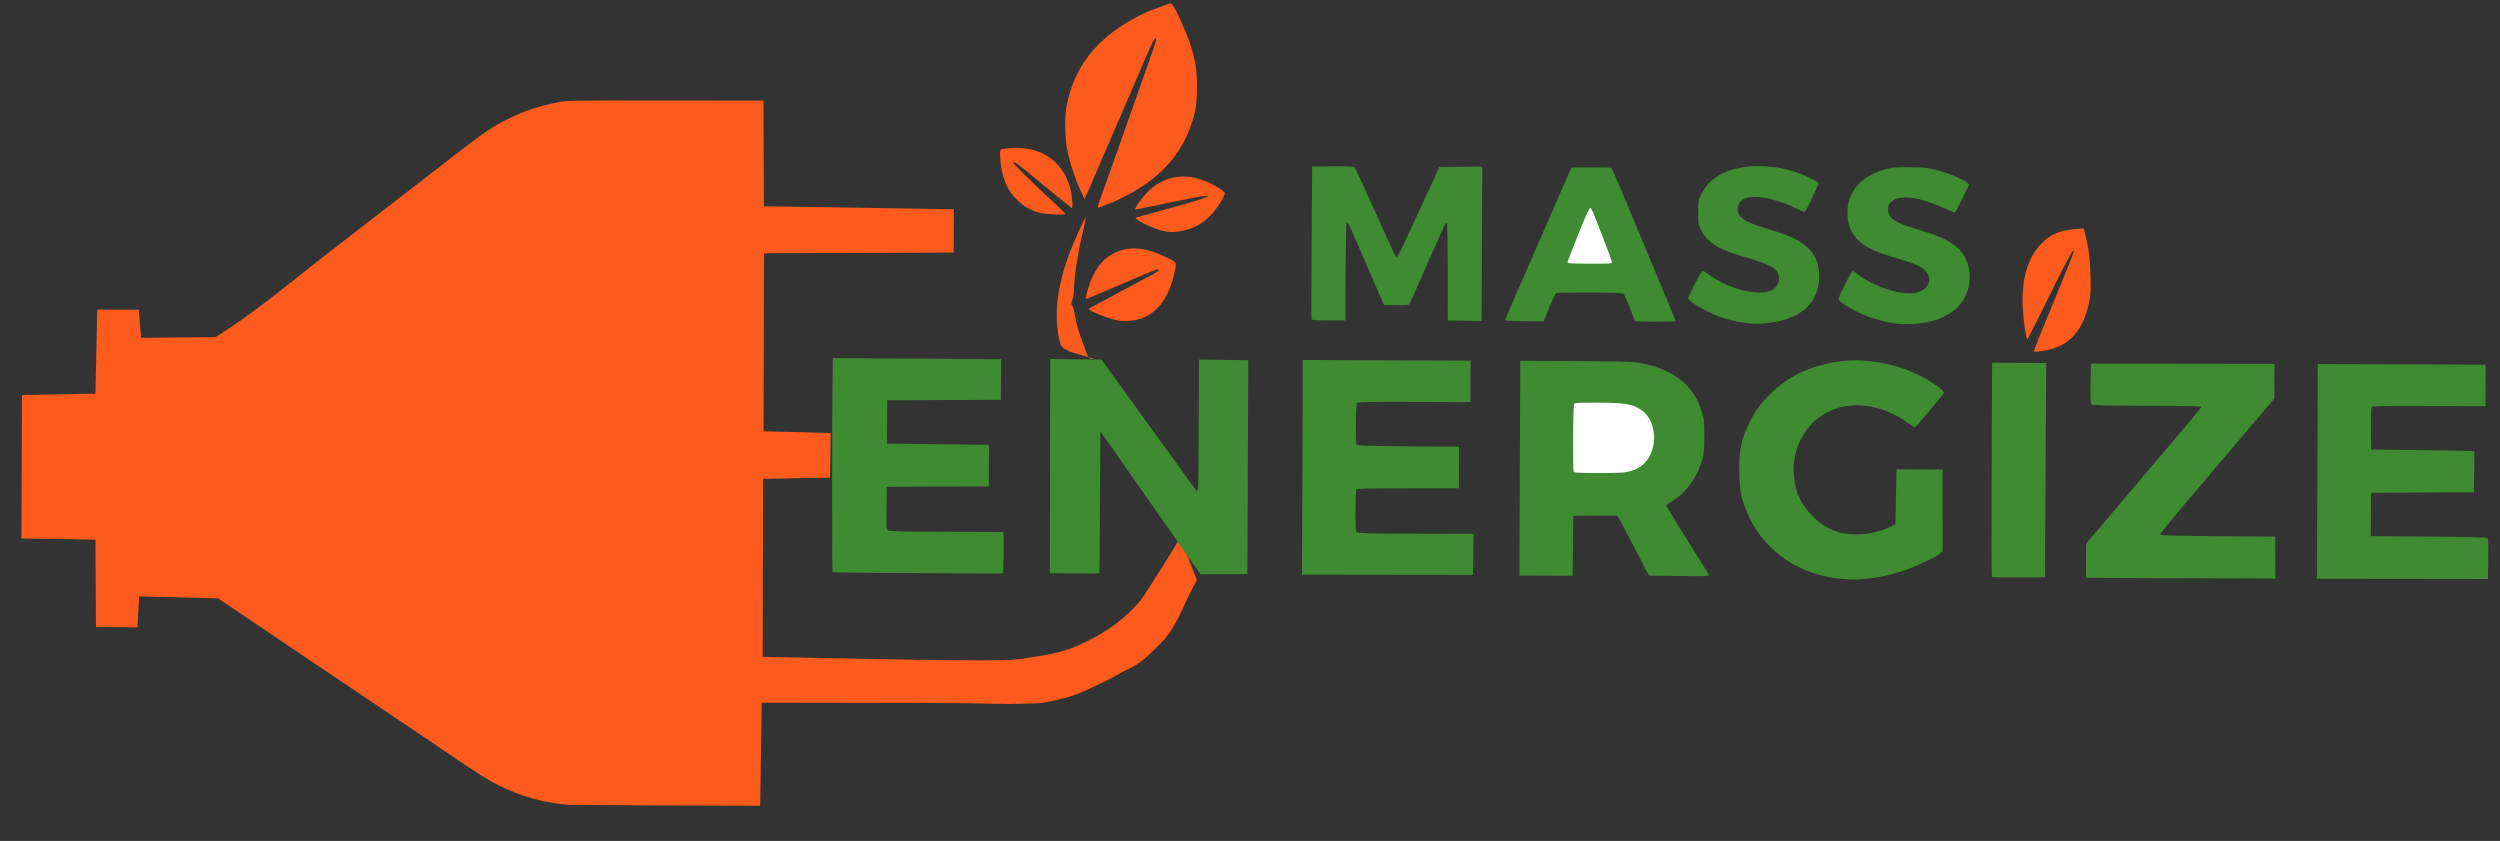 <?xml version="1.0" encoding="UTF-8" standalone="no"?>
<!-- Created with Inkscape (http://www.inkscape.org/) -->

<svg
   xmlns:dc="http://purl.org/dc/elements/1.1/"
   xmlns:cc="http://creativecommons.org/ns#"
   xmlns:rdf="http://www.w3.org/1999/02/22-rdf-syntax-ns#"
   xmlns:svg="http://www.w3.org/2000/svg"
   xmlns="http://www.w3.org/2000/svg"
   xmlns:sodipodi="http://sodipodi.sourceforge.net/DTD/sodipodi-0.dtd"
   xmlns:inkscape="http://www.inkscape.org/namespaces/inkscape"
   width="11in"
   height="3.7in"
   viewBox="0 0 990 333"
   id="svg2"
   version="1.1"
   inkscape:version="0.91 r13725"
   sodipodi:docname="energize-logo.svg">
  <rect x="0" y="0" width="990" height="333" fill="#333333" stroke="none"/>
  <defs
     id="defs4">
    <clipPath
       id="clipPath4306"
       clipPathUnits="userSpaceOnUse">
      <path
         inkscape:connector-curvature="0"
         id="path4308"
         d="M 0,0 612,0 612,792 0,792 0,0 Z" />
    </clipPath>
  </defs>
  <sodipodi:namedview
     id="base"
     pagecolor="#ffffff"
     bordercolor="#666666"
     borderopacity="1.0"
     inkscape:pageopacity="0.0"
     inkscape:pageshadow="2"
     inkscape:zoom="1.32"
     inkscape:cx="517.13332"
     inkscape:cy="105.09036"
     inkscape:document-units="px"
     inkscape:current-layer="g4646"
     showgrid="false"
     units="in"
     height="4.5in"
     inkscape:window-width="1920"
     inkscape:window-height="1089"
     inkscape:window-x="0"
     inkscape:window-y="0"
     inkscape:window-maximized="1" />
  <g
     inkscape:label="Layer 1"
     inkscape:groupmode="layer"
     id="layer1"
     transform="translate(0,-719.362)">
    <g
       transform="matrix(1.25,0,0,-1.25,1737.5,1124.505)"
       inkscape:label="clara_kaat_logo3_4_with_text_facebook_header_green"
       id="g4298">
      <g
         id="g4300" />
      <g
         id="g4302"
         transform="matrix(-0.004,-1,1,-0.004,-1384.866,733.176)">
        <g
           clip-path="url(#clipPath4306)"
           id="g4304" />
      </g>
    </g>
    <g
       id="g4646"
       transform="translate(-194.624,381.72)">
      <path
         sodipodi:nodetypes="cccccccscccc"
         inkscape:connector-curvature="0"
         id="path4426"
         d="m 213.125,490.297 c -0.338,-0.146 -0.772,-2.557 -2.658,-3.046 -9.139,-2.368 -19.837,-0.929 -32.154,4.326 -4.997,2.132 -7.779,3.454 -7.613,3.619 0.072,0.072 2.105,-0.326 4.516,-0.885 7.211,-1.673 14.447,-2.746 18.491,-2.742 0.887,0 2.22,-0.216 2.961,-0.482 1.222,-0.438 1.396,-0.442 1.858,-0.038 0.28,0.245 1.732,0.649 3.225,0.897 2.784,0.463 5.27,1.206 9.289,2.777 1.258,0.491 2.694,1.03 3.193,1.197 0.953,0.319 1.227,0.86 1.233,2.444"
         style="fill:#fd5a1d"
         transform="matrix(-0.005,1.25,1.25,0.005,6.418,208.035)" />
      <path
         inkscape:connector-curvature="0"
         id="path4479"
         d="m 285.369,530.899 c 7.411,-4.364 13.975,-5.61 20.059,-11.409 4.973,-4.884 6.515,-6.789 7.963,-9.834 0.689,-1.449 1.706,-3.344 2.26,-4.209 1.07,-1.673 5.369,-10.67 6.016,-12.59 0.212,-0.629 0.575,-1.664 0.806,-2.301 0.38,-1.045 1.585,-6.243 2.008,-8.659 0.092,-0.526 0.248,-5.173 0.348,-10.327 -0.347,-16.564 -0.184,-34.748 -0.177,-45.08 l 0.071,-33.306 32.653,-0.366 0.024,-29.868 c 0.013,-16.427 -0.021,-30.382 -0.076,-31.011 l 1e-5,-5e-5 c -0.718,-8.172 -2.583,-14.906 -6.108,-22.055 -1.919,-3.89 -3.929,-7.037 -14.127,-22.104 l -44.755,-67.024 -0.482,-24.948 9.791,-0.49 0,-13.147 -27.724,-0.286 -0.286,-23.437 -45.445,0 -0.529,23.259 -26.623,0.464 0,13.147 8.87,0.794 -0.296,23.53 c -7.728,12.382 -17.698,23.969 -25.865,34.411 -7.594,9.723 -26.453,33.899 -33.889,43.444 -5.371,6.894 -7.65,10.308 -9.827,14.72 -2.585,5.24 -3.968,9.408 -5.359,16.149 -0.456,2.211 -0.509,5.218 -0.592,33.512 l -0.091,31.083 33.464,0.279 0.715,60.171 13.719,0 0.465,-60.065 56.392,0.064 0.449,21.283 14.148,-0.153 0.467,-21.197 56.39,0.067 0.521,34.084 c 0.725,47.444 0.125,45.49 -0.613,50.355 -1.37,9.035 -2.192,11.982 -4.9,17.578 -3.696,7.636 -8.007,13.284 -13.565,17.774 -1.649,1.332 -18.432,11.682 -19.753,12.357"
         style="fill:#fd5a1d"
         transform="matrix(-0.005,1.25,1.25,0.005,6.418,208.035)"
         sodipodi:nodetypes="cccccccccccscccccccccccccccccsccsccccccccccscccc" />
      <path
         sodipodi:nodetypes="cscccccccscsccccccc"
         inkscape:connector-curvature="0"
         d="m 215.62,500.309 c 0.152,-0.152 35.227,-0.195 47.164,-0.237 l 20.566,-0.073 0,-7.86 0,-7.86 -33.941,-0.073 -33.941,-0.073 m 0.065,-0.115 0.061,16.348 41.603,30.354 c 0.1,0.073 -0.289,0.303 -0.643,0.397 -0.354,0.095 -9.745,0.174 -20.869,0.176 l -20.226,0.004 0.076,7.789 0.076,7.789 33.869,0 33.869,0 0.076,-7.427 0.076,-7.427"
         style="fill:#3f8b31;fill-opacity:1"
         id="path4411"
         transform="matrix(-0.005,1.25,1.25,0.005,6.418,208.035)" />
      <path
         inkscape:connector-curvature="0"
         id="path4389"
         d="m 283.92,733.082 c -1.799,-13.132 -9.851,-23.759 -21.426,-28.278 -4.543,-1.773 -6.24,-2.088 -12.012,-2.229 -7.171,-0.175 -10.454,0.522 -16.479,3.5 -3.107,1.536 -5.366,3.208 -8.26,6.114 -5.797,5.822 -9.047,12.55 -10.44,21.607 -1.18,7.675 0.269,17.201 3.748,24.646 2.134,4.567 5.256,9.117 6.047,8.813 0.684,-0.262 10.95,-8.855 10.95,-9.165 0,-0.163 -0.656,-1.194 -1.458,-2.291 -5.184,-7.09 -6.842,-15.967 -4.29,-22.962 1.505,-4.124 3.89,-7.151 7.554,-9.589 4.157,-2.766 9.183,-3.939 14.238,-3.324 5.196,0.632 8.598,2.292 12.261,5.984 4.192,4.225 5.907,8.786 5.638,14.991 -0.144,3.311 -1.058,6.82 -2.583,9.904 l -0.636,1.286 -8.717,0.143 -8.717,0.143 0,7.288 0,7.288 12.944,0.074 12.944,0.074 0.718,-0.775 c 1.174,-1.266 4.569,-8.538 5.784,-12.388 2.429,-7.697 3.108,-14.162 2.192,-20.855 z"
         style="fill:#3f8b31;fill-opacity:1"
         transform="matrix(-0.005,1.25,1.25,0.005,6.418,208.035)" />
      <path
         inkscape:connector-curvature="0"
         id="path4387"
         d="m 283.279,415.451 c -0.283,-0.161 -41.002,-0.354 -56.022,-0.267 l -11.791,0.069 0.073,26.652 0.073,26.652 6.431,0 6.431,0 0.143,-18.007 0.143,-18.007 6.86,0 6.86,0 0.143,16.149 0.143,16.149 6.574,0 6.574,0 0.143,-16.149 0.143,-16.149 6.717,-0.077 c 6.061,-0.069 6.751,-0.029 7.074,0.412 0.277,0.379 0.357,4.55 0.357,18.56 l 0,18.071 2.072,0.095 c 1.14,0.052 4.098,0.051 6.574,-0.003 l 4.502,-0.097 0,-26.968 c 0,-14.832 -0.097,-27.023 -0.214,-27.089 z"
         style="fill:#3f8b31;fill-opacity:1"
         transform="matrix(-0.005,1.25,1.25,0.005,6.418,208.035)" />
      <path
         inkscape:connector-curvature="0"
         id="path4385"
         d="m 249.482,564.164 -34.014,0 0,26.581 0,26.581 6.574,0 6.574,0 0,-17.806 c 0,-13.468 0.084,-17.89 0.343,-18.149 0.394,-0.394 12.695,-0.494 13.302,-0.109 0.274,0.174 0.372,3.888 0.429,16.359 l 0.074,16.133 6.574,0 6.574,0 0.074,-16.133 c 0.057,-12.471 0.154,-16.184 0.429,-16.359 0.195,-0.124 3.208,-0.227 6.694,-0.23 5.386,-0.004 6.407,0.063 6.788,0.445 0.399,0.399 0.449,2.492 0.449,18.726 l 0,18.277 6.502,-0.077 6.502,-0.077 0.073,-27.081 0.073,-27.081 -34.014,0 z"
         style="fill:#3f8b31;fill-opacity:1"
         transform="matrix(-0.005,1.25,1.25,0.005,6.418,208.035)" />
      <path
         inkscape:connector-curvature="0"
         id="path4383"
         d="m 249.481,633.046 -34.012,0 0,16.942 c 0,9.975 0.122,17.938 0.297,19.364 0.932,7.596 4.074,14.098 8.489,17.564 2.244,1.761 4.344,2.832 7.37,3.758 2.382,0.729 2.92,0.785 7.566,0.782 4.264,-0.003 5.339,-0.096 7.288,-0.631 5.832,-1.604 10.601,-5.055 13.378,-9.684 0.493,-0.822 1.039,-1.548 1.213,-1.616 0.174,-0.067 5.065,2.907 10.87,6.608 5.804,3.701 10.78,6.791 11.057,6.866 0.475,0.129 0.5,-0.407 0.429,-9.391 l -0.075,-9.528 -8.45,-4.441 c -4.647,-2.443 -8.926,-4.727 -9.509,-5.077 l -1.059,-0.636 0.077,-6.938 0.076,-6.938 9.503,-0.075 9.503,-0.075 0,-8.428 0,-8.428 -34.012,0 z"
         style="fill:#3f8b31;fill-opacity:1"
         transform="matrix(-0.005,1.25,1.25,0.005,6.418,208.035)" />
      <path
         inkscape:connector-curvature="0"
         id="path4381"
         d="m 250.478,667.281 c -0.549,2.329 -1.327,3.821 -2.714,5.209 -4.438,4.438 -13.46,3.94 -16.809,-0.926 -1.976,-2.872 -2.339,-5.097 -2.339,-14.331 0,-4.782 0.096,-6.734 0.343,-6.981 0.254,-0.254 3.024,-0.343 10.695,-0.343 5.693,0 10.555,0.078 10.804,0.173 0.397,0.152 0.452,1.106 0.448,7.789 -0.003,5.714 -0.11,8.063 -0.427,9.41 z"
         style="fill:#ffffff;fill-opacity:1"
         transform="matrix(-0.005,1.25,1.25,0.005,6.418,208.035)" />
      <path
         inkscape:connector-curvature="0"
         id="path4379"
         d="m 283.307,782.723 c -0.107,-0.107 -15.415,-0.195 -34.017,-0.195 l -33.822,0 0,8.576 0,8.576 33.941,-0.073 33.941,-0.073 0.076,-8.308 c 0.042,-4.57 -0.012,-8.396 -0.119,-8.503 z"
         style="fill:#3f8b31;fill-opacity:1"
         transform="matrix(-0.005,1.25,1.25,0.005,6.418,208.035)" />
      <path
         inkscape:connector-curvature="0"
         id="path4377"
         d="m 278.077,812.539 -5.416,0 -3.373,2.823 c -5.012,4.195 -7.941,6.662 -24.47,20.614 -8.288,6.996 -15.26,12.76 -15.493,12.811 -0.37,0.081 -0.424,-2.072 -0.424,-17.185 0,-14.32 -0.067,-17.334 -0.393,-17.604 -0.275,-0.228 -2.274,-0.303 -6.645,-0.249 l -6.252,0.077 -0.073,29.082 -0.073,29.082 5.503,-0.015 5.503,-0.015 8.146,-6.87 c 8.665,-7.308 17.124,-14.422 27.963,-23.517 3.668,-3.078 6.851,-5.596 7.072,-5.596 0.341,0 0.413,2.785 0.476,18.221 l 0.074,18.221 6.645,0.077 6.645,0.077 0,-30.016 0,-30.016 -5.416,0 z"
         style="fill:#3f8b31;fill-opacity:1"
         transform="matrix(-0.005,1.25,1.25,0.005,6.418,208.035)" />
      <path
         inkscape:connector-curvature="0"
         id="path4375"
         d="m 249.482,885.708 -34.014,0 0,26.581 0,26.581 6.574,0 6.574,0 0,-17.829 c 0,-14.782 0.067,-17.884 0.393,-18.155 0.276,-0.229 2.349,-0.303 6.931,-0.249 l 6.538,0.077 0.149,16.291 c 0.082,8.961 0.178,16.326 0.214,16.368 0.036,0.042 2.991,0.042 6.568,0 l 6.502,-0.077 0.143,-16.291 0.143,-16.291 6.86,0 6.86,0 0.074,18.266 c 0.053,13.065 0.166,18.377 0.397,18.655 0.259,0.311 1.587,0.374 6.643,0.313 l 6.32,-0.077 0.073,-27.081 0.073,-27.081 -34.014,0 z"
         style="fill:#3f8b31;fill-opacity:1"
         transform="matrix(-0.005,1.25,1.25,0.005,6.418,208.035)" />
      <path
         inkscape:connector-curvature="0"
         id="path4373"
         d="m 211.743,795.676 c -0.148,0 -7.055,2.774 -15.349,6.165 -8.294,3.391 -15.466,6.24 -15.938,6.331 -2.302,0.447 1.066,-1.408 13.856,-7.632 7.549,-3.673 13.725,-6.769 13.725,-6.879 0,-0.337 -4.974,-1.133 -8.953,-1.433 -9.507,-0.717 -17.001,1.32 -21.509,5.846 -2.967,2.98 -4.165,5.826 -4.574,10.874 l -0.195,2.405 1.251,0.337 c 4.712,1.269 8.249,1.754 13.829,1.898 5.051,0.131 6.042,0.079 8.513,-0.444 9.74,-2.06 14.561,-7.039 15.461,-15.969 0.086,-0.853 0.035,-1.501 -0.117,-1.501 z"
         style="fill:#fd5a1d"
         transform="matrix(-0.005,1.25,1.25,0.005,6.418,208.035)" />
      <path
         inkscape:connector-curvature="0"
         id="path4371"
         d="m 203.19,505.523 c -0.612,-3.36 -3.192,-9.782 -3.701,-9.21 -0.124,0.14 -2.709,4.885 -5.743,10.544 -6.011,11.211 -6.22,11.576 -6.638,11.576 -0.501,0 2.8e-4,-1.292 4.652,-11.996 2.506,-5.767 4.558,-10.637 4.558,-10.821 0,-0.457 -0.154,-0.437 -3.005,0.389 -5.952,1.725 -9.687,4.484 -11.614,8.576 -2.172,4.613 -1.759,9.605 1.33,16.067 1.729,3.618 1.469,3.467 4.767,2.781 9.764,-2.03 15.073,-7.015 15.518,-14.571 0.065,-1.1 0.008,-2.601 -0.125,-3.335 z"
         style="fill:#fd5a1d"
         transform="matrix(-0.005,1.25,1.25,0.005,6.418,208.035)" />
      <path
         inkscape:connector-curvature="0"
         id="path4369"
         d="m 203.139,704.1 c -0.718,-5.592 -2.632,-10.818 -5.743,-15.677 -1.071,-1.673 -1.569,-2.21 -2.034,-2.194 -0.722,0.025 -8.532,4.008 -8.67,4.421 -0.052,0.155 0.482,1.052 1.187,1.993 4.716,6.301 7.083,16.472 4.724,20.29 -0.983,1.59 -2.824,2.328 -4.612,1.846 -2.262,-0.609 -3.466,-2.927 -5.838,-11.241 -1.351,-4.735 -2.174,-6.739 -3.732,-9.088 -1.532,-2.31 -2.859,-3.514 -4.955,-4.498 -1.453,-0.681 -1.896,-0.743 -5.301,-0.743 -3.591,0 -3.781,0.031 -5.656,0.919 -6.206,2.94 -9.507,10.372 -8.975,20.207 0.191,3.534 0.709,6.338 1.8,9.742 0.899,2.807 2.91,6.997 3.459,7.208 0.379,0.146 8.842,-3.813 9.123,-4.267 0.071,-0.115 -0.439,-1.403 -1.134,-2.861 -2.702,-5.675 -4.075,-11.74 -3.37,-14.89 0.432,-1.933 1.152,-2.906 2.472,-3.341 1.815,-0.599 3.549,0.21 4.823,2.252 0.765,1.226 1.757,3.991 3.193,8.896 3.064,10.468 7.163,14.57 14.557,14.57 7.922,0 13.119,-5.367 14.58,-15.055 0.462,-3.062 0.49,-5.454 0.1,-8.489 z"
         style="fill:#3f8b31;fill-opacity:1"
         transform="matrix(-0.005,1.25,1.25,0.005,6.418,208.035)" />
      <path
         inkscape:connector-curvature="0"
         id="path4367"
         d="m 203.286,752.804 c -0.813,-6.399 -2.917,-12.393 -5.96,-16.978 -1.708,-2.572 -1.341,-2.568 -6.319,-0.085 -2.423,1.209 -4.406,2.324 -4.406,2.479 0,0.155 0.504,0.947 1.12,1.761 3.799,5.02 6.473,13.322 5.74,17.824 -0.819,5.035 -5.135,6.344 -7.977,2.42 -0.856,-1.182 -1.674,-3.454 -3.599,-9.994 -2.198,-7.469 -4.533,-10.926 -8.621,-12.764 -2.434,-1.094 -6.627,-1.272 -9.242,-0.392 -4.886,1.643 -8.082,5.441 -9.76,11.601 -0.517,1.896 -0.621,3.07 -0.634,7.129 -0.016,5.137 0.22,6.936 1.447,11.004 0.828,2.744 2.585,6.688 3.401,7.631 l 0.544,0.628 4.417,-2.139 c 2.429,-1.177 4.475,-2.198 4.546,-2.268 0.071,-0.071 -0.454,-1.384 -1.167,-2.919 -2.607,-5.611 -3.913,-10.8 -3.533,-14.038 0.205,-1.743 0.503,-2.428 1.542,-3.543 0.593,-0.636 0.982,-0.786 2.037,-0.785 3.083,0.003 4.333,1.946 6.896,10.717 1.82,6.227 3.631,9.816 6.104,12.096 4.88,4.498 13.332,4.128 18.175,-0.795 3.144,-3.197 5.07,-8.476 5.27,-14.445 0.058,-1.729 0.048,-3.594 -0.022,-4.145 z"
         style="fill:#3f8b31;fill-opacity:1"
         transform="matrix(-0.005,1.25,1.25,0.005,6.418,208.035)" />
      <path
         inkscape:connector-curvature="0"
         id="path4365"
         d="m 202.535,566.868 c -0.197,-0.075 -11.161,-0.103 -24.366,-0.062 l -24.009,0.074 -0.077,6.606 c -0.059,5.07 0.008,6.672 0.286,6.89 0.199,0.156 6.536,3.088 14.082,6.515 7.546,3.427 13.901,6.398 14.124,6.601 0.548,0.501 0.986,0.279 -14.838,7.501 l -13.576,6.196 -0.077,6.783 -0.077,6.783 24.449,0 24.449,0 -0.078,-5.359 -0.078,-5.359 -15.279,-0.074 c -9.311,-0.045 -15.387,-0.182 -15.555,-0.349 -0.177,-0.177 0.383,-0.578 1.56,-1.118 1.854,-0.852 16.116,-7.099 21.128,-9.256 1.493,-0.642 2.88,-1.292 3.08,-1.443 0.272,-0.205 0.345,-1.262 0.286,-4.145 l -0.079,-3.871 -7.717,-3.389 c -4.244,-1.864 -9.968,-4.37 -12.719,-5.57 -5.579,-2.432 -5.93,-2.627 -5.373,-2.98 0.204,-0.129 7.22,-0.237 15.591,-0.24 l 15.22,-0.004 0,-5.297 c 0,-3.974 -0.089,-5.331 -0.357,-5.433 z"
         style="fill:#3f8b31;fill-opacity:1"
         transform="matrix(-0.005,1.25,1.25,0.005,6.418,208.035)" />
      <path
         inkscape:connector-curvature="0"
         id="path4363"
         d="m 202.639,628.187 c -0.14,0 -3.259,1.297 -6.931,2.882 -3.672,1.585 -10.343,4.464 -14.823,6.397 -4.48,1.933 -10.461,4.516 -13.291,5.74 -2.83,1.224 -7.01,3.023 -9.289,3.999 l -4.144,1.773 -0.077,6.234 c -0.044,3.582 0.036,6.347 0.189,6.5 0.241,0.241 9.176,4.08 21.753,9.348 2.594,1.087 5.809,2.438 7.145,3.003 1.336,0.566 3.78,1.594 5.431,2.286 1.65,0.691 5.445,2.292 8.432,3.557 2.987,1.265 5.527,2.301 5.645,2.301 0.118,0 0.214,-2.896 0.214,-6.438 0,-5.876 -0.044,-6.455 -0.5,-6.615 -3.349,-1.17 -8.008,-3.121 -8.289,-3.472 -0.271,-0.339 -0.356,-2.93 -0.353,-10.752 0.002,-5.668 0.107,-10.468 0.233,-10.666 0.126,-0.198 1.699,-0.942 3.497,-1.653 1.798,-0.711 3.751,-1.502 4.34,-1.756 l 1.072,-0.462 0,-6.102 c 0,-3.364 -0.114,-6.102 -0.254,-6.102 z"
         style="fill:#3f8b31;fill-opacity:1"
         transform="matrix(-0.005,1.25,1.25,0.005,6.418,208.035)" />
      <path
         inkscape:connector-curvature="0"
         id="path4361"
         d="m 184.084,661.914 c -0.284,0 -1.86,-0.525 -3.501,-1.166 -1.642,-0.641 -4.335,-1.69 -5.986,-2.331 -6.759,-2.624 -7.576,-2.985 -7.653,-3.385 -0.058,-0.303 2.247,-1.342 8.364,-3.771 4.645,-1.845 8.635,-3.353 8.869,-3.353 0.363,0 0.424,1.004 0.424,7.003 0,6.564 -0.032,7.003 -0.517,7.003 z"
         style="fill:#ffffff"
         transform="matrix(-0.005,1.25,1.25,0.005,6.418,208.035)" />
      <path
         inkscape:connector-curvature="0"
         id="path4359"
         d="m 174.706,519.434 c -0.425,-2.043 -2.429,-6.589 -3.455,-7.838 l -0.569,-0.693 -0.621,2.046 c -0.342,1.125 -1.461,5.102 -2.488,8.839 -2.149,7.82 -3.523,12.081 -3.896,12.081 -0.427,0 0.165,-3.112 4.258,-22.398 0.167,-0.787 0.147,-0.805 -0.512,-0.462 -1.583,0.824 -4.266,2.925 -5.605,4.389 -5.522,6.042 -5.758,13.928 -0.659,22.003 0.66,1.045 1.368,1.899 1.575,1.899 0.207,0 1.192,-0.46 2.19,-1.023 5.888,-3.322 9.012,-7.49 9.942,-13.268 0.377,-2.344 0.356,-3.097 -0.159,-5.573 z"
         style="fill:#fd5a1d"
         transform="matrix(-0.005,1.25,1.25,0.005,6.418,208.035)" />
      <path
         inkscape:connector-curvature="0"
         id="path4357"
         d="m 169.204,480.705 c -0.724,-2.781 -1.975,-5.037 -3.982,-7.18 -3.171,-3.387 -7.428,-5.114 -13.546,-5.497 -1.557,-0.098 -2.286,-0.033 -2.496,0.22 -0.163,0.197 -0.38,1.633 -0.483,3.193 -0.604,9.225 3.652,15.919 11.815,18.584 2.595,0.847 7.459,1.3 7.073,0.659 -0.134,-0.222 -3.273,-4.113 -6.976,-8.646 -7.206,-8.821 -7.694,-9.475 -7.331,-9.823 0.247,-0.238 4.879,4.463 11.816,11.993 2.281,2.476 4.259,4.502 4.396,4.502 0.443,0 0.228,-6.029 -0.286,-8.003 z"
         style="fill:#fd5a1d"
         transform="matrix(-0.005,1.25,1.25,0.005,6.418,208.035)" />
      <path
         inkscape:connector-curvature="0"
         id="path4330"
         d="m 167.17,498.998 c -0.155,0 -2.052,0.635 -4.216,1.411 -4.546,1.631 -13.021,4.603 -18.797,6.593 -2.201,0.758 -7.346,2.557 -11.433,3.999 -11.721,4.133 -18.089,6.29 -18.566,6.29 -0.847,0 -0.429,-0.485 1.06,-1.22 1.413,-0.699 6.979,-3.098 15.077,-6.498 1.965,-0.825 4.988,-2.113 6.717,-2.861 1.729,-0.749 7.131,-3.055 12.004,-5.124 12.874,-5.468 13.028,-5.534 14.432,-6.199 l 1.284,-0.608 -2.831,-1.323 c -3.778,-1.765 -8.896,-3.45 -12.821,-4.22 -3.714,-0.729 -10.526,-0.869 -13.639,-0.281 -12.283,2.319 -21.27,9.14 -27.859,21.147 -1.849,3.367 -2.291,4.381 -4.202,9.598 l -0.83,2.267 0.772,0.614 c 1.163,0.927 9.32,4.598 12.4,5.579 5.204,1.658 7.946,2.089 13.434,2.111 5.527,0.022 7.864,-0.339 12.29,-1.901 8.954,-3.158 15.725,-9.025 21.035,-18.226 1.477,-2.56 3.501,-6.717 3.726,-7.655 0.103,-0.427 0.426,-1.254 0.718,-1.837 0.595,-1.188 0.665,-1.654 0.25,-1.654 z"
         style="fill:#fd5a1d"
         transform="matrix(-0.005,1.25,1.25,0.005,6.418,208.035)" />
    </g>
  </g>
</svg>
